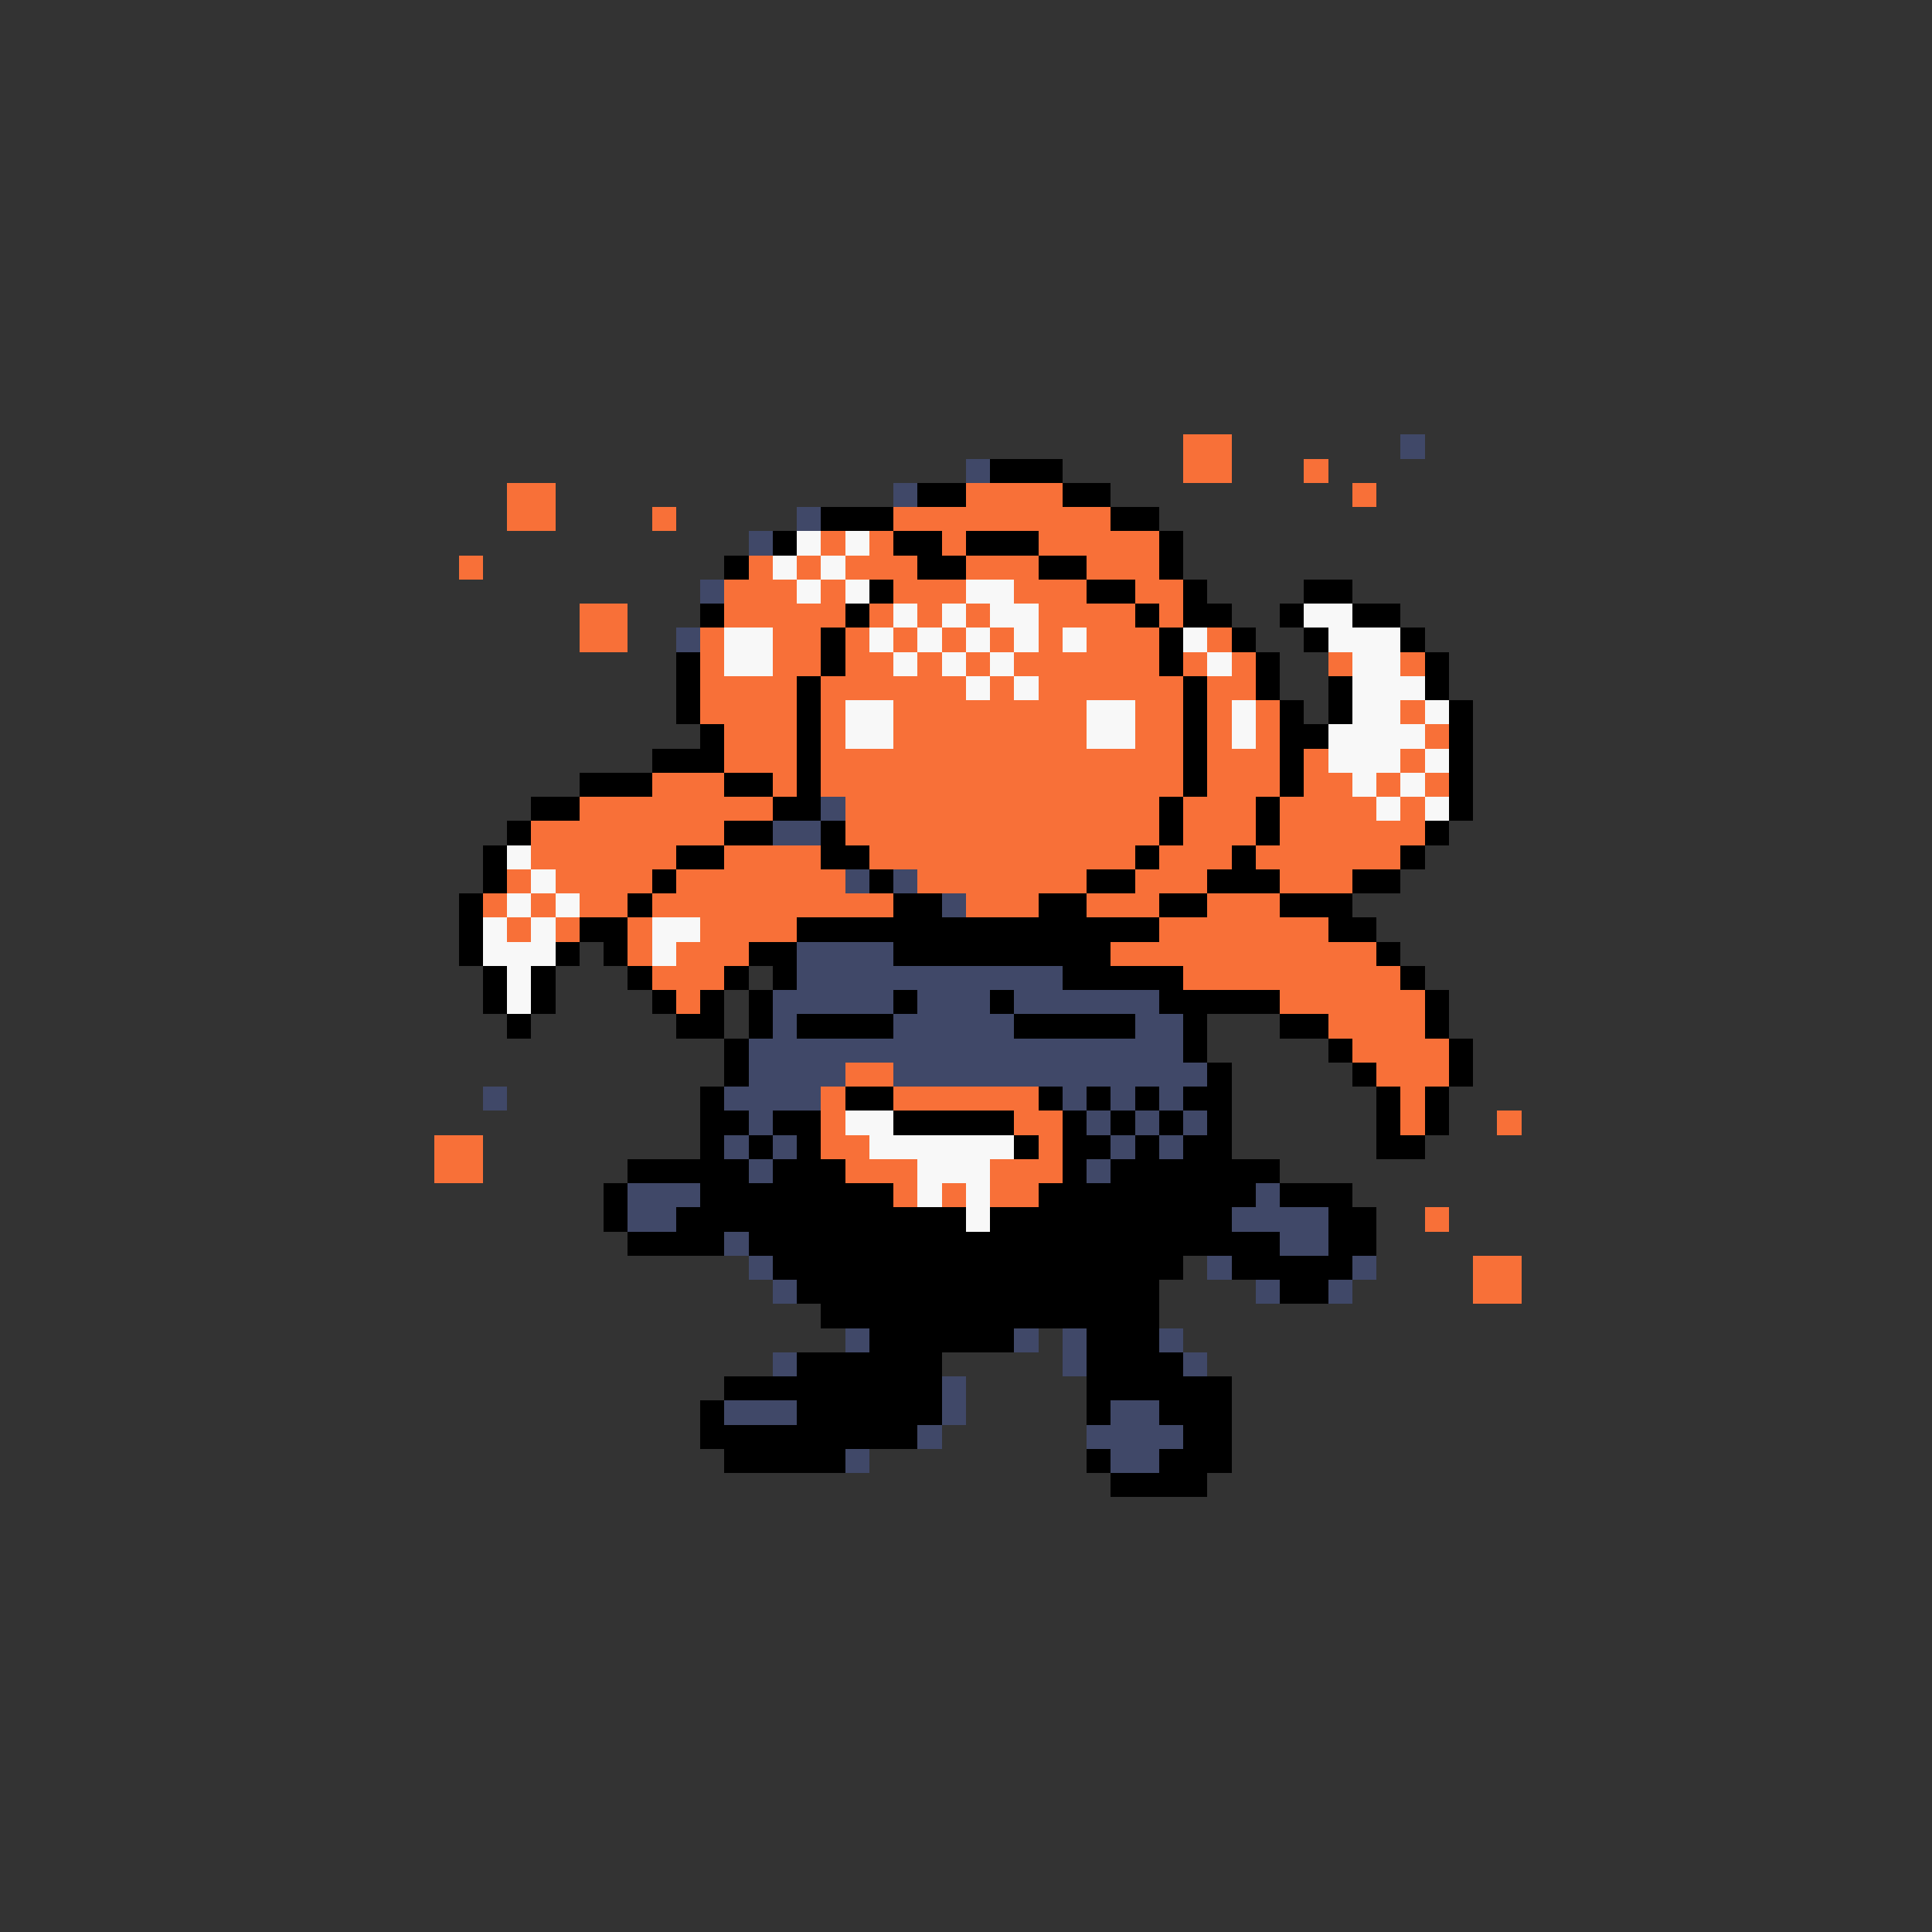 <svg xmlns="http://www.w3.org/2000/svg" viewBox="0 -0.5 80 80" shape-rendering="crispEdges">
<rect x="0" y="-0.5" width="80" height="80" fill="#333333" stroke="none"/>
<path stroke="#f87038" d="M49 18h2M49 19h2M54 19h1M21 20h2M40 20h4M56 20h1M21 21h2M27 21h1M37 21h9M34 22h1M36 22h1M39 22h1M43 22h5M19 23h1M31 23h1M33 23h1M35 23h3M40 23h3M45 23h3M30 24h3M34 24h1M37 24h3M42 24h3M47 24h2M24 25h2M30 25h5M36 25h1M38 25h1M40 25h1M43 25h4M48 25h1M24 26h2M29 26h1M32 26h2M35 26h1M37 26h1M39 26h1M41 26h1M43 26h1M45 26h3M50 26h1M29 27h1M32 27h2M35 27h2M38 27h1M40 27h1M42 27h6M49 27h1M51 27h1M55 27h1M58 27h1M29 28h4M34 28h6M41 28h1M43 28h6M50 28h2M29 29h4M34 29h1M37 29h8M47 29h2M50 29h1M52 29h1M58 29h1M30 30h3M34 30h1M37 30h8M47 30h2M50 30h1M52 30h1M59 30h1M30 31h3M34 31h15M50 31h3M54 31h1M58 31h1M27 32h3M32 32h1M34 32h15M50 32h3M54 32h2M57 32h1M59 32h1M24 33h8M35 33h13M49 33h3M53 33h4M58 33h1M22 34h8M35 34h13M49 34h3M53 34h6M22 35h6M30 35h4M36 35h11M48 35h3M52 35h6M21 36h1M23 36h4M28 36h7M38 36h7M47 36h3M53 36h3M20 37h1M22 37h1M24 37h2M27 37h10M40 37h3M45 37h3M50 37h3M21 38h1M23 38h1M26 38h1M29 38h4M48 38h7M26 39h1M28 39h3M46 39h11M27 40h3M49 40h9M28 41h1M53 41h6M55 42h4M56 43h4M35 44h2M57 44h3M34 45h1M37 45h6M58 45h1M34 46h1M42 46h2M58 46h1M62 46h1M18 47h2M34 47h2M43 47h1M18 48h2M35 48h3M41 48h3M37 49h1M39 49h1M41 49h2M59 50h1M61 52h2M61 53h2" />
<path stroke="#404868" d="M58 18h1M40 19h1M37 20h1M33 21h1M31 22h1M29 24h1M28 26h1M34 33h1M32 34h2M35 36h1M37 36h1M39 37h1M33 39h4M33 40h11M32 41h5M38 41h3M42 41h6M32 42h1M37 42h5M47 42h2M31 43h18M31 44h4M37 44h13M20 45h1M30 45h4M44 45h1M46 45h1M48 45h1M31 46h1M45 46h1M47 46h1M49 46h1M30 47h1M32 47h1M46 47h1M48 47h1M31 48h1M45 48h1M26 49h3M52 49h1M26 50h2M51 50h4M30 51h1M53 51h2M31 52h1M50 52h1M56 52h1M32 53h1M52 53h1M55 53h1M35 55h1M42 55h1M44 55h1M48 55h1M32 56h1M44 56h1M49 56h1M39 57h1M30 58h3M39 58h1M46 58h2M38 59h1M45 59h4M35 60h1M46 60h2" />
<path stroke="#000000" d="M41 19h3M38 20h2M44 20h2M34 21h3M46 21h2M32 22h1M37 22h2M40 22h3M48 22h1M30 23h1M38 23h2M43 23h2M48 23h1M36 24h1M45 24h2M49 24h1M54 24h2M29 25h1M35 25h1M47 25h1M49 25h2M53 25h1M56 25h2M34 26h1M48 26h1M51 26h1M54 26h1M58 26h1M28 27h1M34 27h1M48 27h1M52 27h1M59 27h1M28 28h1M33 28h1M49 28h1M52 28h1M55 28h1M59 28h1M28 29h1M33 29h1M49 29h1M53 29h1M55 29h1M60 29h1M29 30h1M33 30h1M49 30h1M53 30h2M60 30h1M27 31h3M33 31h1M49 31h1M53 31h1M60 31h1M24 32h3M30 32h2M33 32h1M49 32h1M53 32h1M60 32h1M22 33h2M32 33h2M48 33h1M52 33h1M60 33h1M21 34h1M30 34h2M34 34h1M48 34h1M52 34h1M59 34h1M20 35h1M28 35h2M34 35h2M47 35h1M51 35h1M58 35h1M20 36h1M27 36h1M36 36h1M45 36h2M50 36h3M56 36h2M19 37h1M26 37h1M37 37h2M43 37h2M48 37h2M53 37h3M19 38h1M24 38h2M33 38h15M55 38h2M19 39h1M23 39h1M25 39h1M31 39h2M37 39h9M57 39h1M20 40h1M22 40h1M26 40h1M30 40h1M32 40h1M44 40h5M58 40h1M20 41h1M22 41h1M27 41h1M29 41h1M31 41h1M37 41h1M41 41h1M48 41h5M59 41h1M21 42h1M28 42h2M31 42h1M33 42h4M42 42h5M49 42h1M53 42h2M59 42h1M30 43h1M49 43h1M55 43h1M60 43h1M30 44h1M50 44h1M56 44h1M60 44h1M29 45h1M35 45h2M43 45h1M45 45h1M47 45h1M49 45h2M57 45h1M59 45h1M29 46h2M32 46h2M37 46h5M44 46h1M46 46h1M48 46h1M50 46h1M57 46h1M59 46h1M29 47h1M31 47h1M33 47h1M42 47h1M44 47h2M47 47h1M49 47h2M57 47h2M26 48h5M32 48h3M44 48h1M46 48h7M25 49h1M29 49h8M43 49h9M53 49h3M25 50h1M28 50h12M41 50h10M55 50h2M26 51h4M31 51h22M55 51h2M32 52h17M51 52h5M33 53h15M53 53h2M34 54h14M36 55h6M45 55h3M33 56h6M45 56h4M30 57h9M45 57h6M29 58h1M33 58h6M45 58h1M48 58h3M29 59h9M49 59h2M30 60h5M45 60h1M48 60h3M46 61h4" />
<path stroke="#f8f8f8" d="M33 22h1M35 22h1M32 23h1M34 23h1M33 24h1M35 24h1M40 24h2M37 25h1M39 25h1M41 25h2M54 25h2M30 26h2M36 26h1M38 26h1M40 26h1M42 26h1M44 26h1M49 26h1M55 26h3M30 27h2M37 27h1M39 27h1M41 27h1M50 27h1M56 27h2M40 28h1M42 28h1M56 28h3M35 29h2M45 29h2M51 29h1M56 29h2M59 29h1M35 30h2M45 30h2M51 30h1M55 30h4M55 31h3M59 31h1M56 32h1M58 32h1M57 33h1M59 33h1M21 35h1M22 36h1M21 37h1M23 37h1M20 38h1M22 38h1M27 38h2M20 39h3M27 39h1M21 40h1M21 41h1M35 46h2M36 47h6M38 48h3M38 49h1M40 49h1M40 50h1" />
</svg>